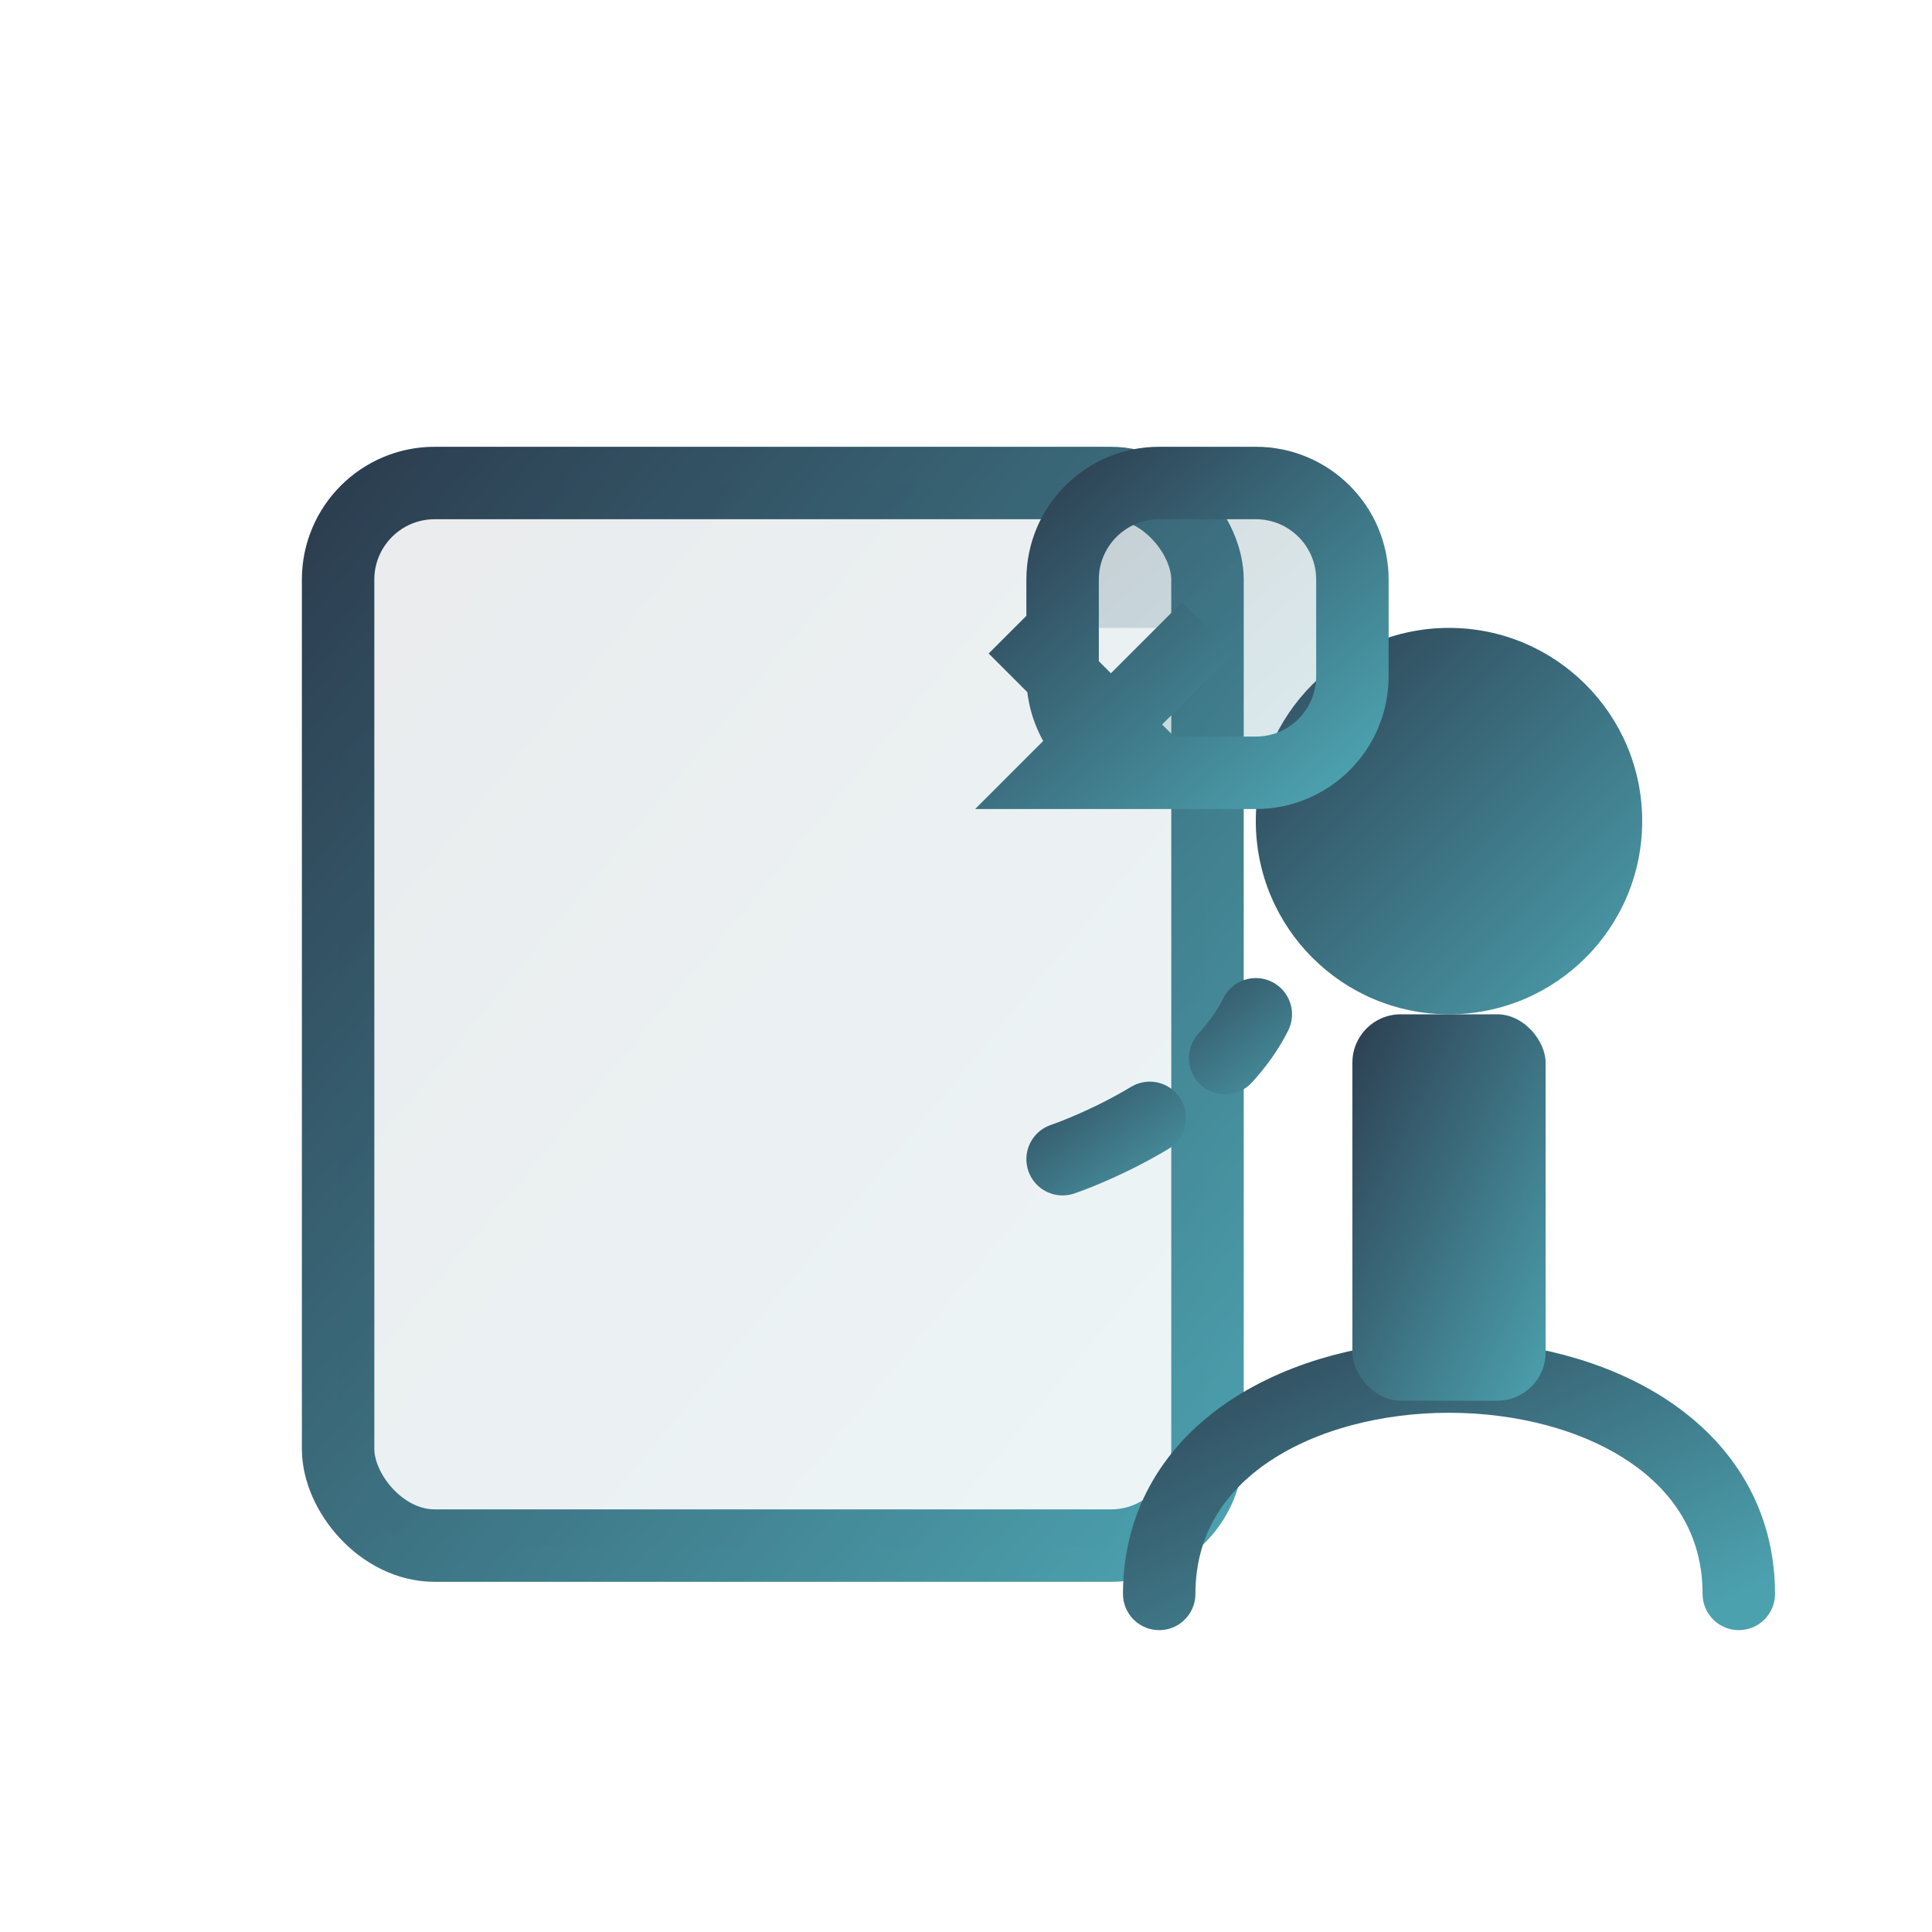 <?xml version="1.0" encoding="UTF-8"?>
<svg width="40px" height="40px" viewBox="0 0 40 40" version="1.1" xmlns="http://www.w3.org/2000/svg" xmlns:xlink="http://www.w3.org/1999/xlink">
    <title>Advisory</title>
    <defs>
        <linearGradient x1="0%" y1="0%" x2="100%" y2="100%" id="advisoryGradient">
            <stop stop-color="#2C3E50" offset="0%"></stop>
            <stop stop-color="#4CA1AF" offset="100%"></stop>
        </linearGradient>
    </defs>
    <g stroke="none" stroke-width="1" fill="none" fill-rule="evenodd">
        <!-- Document/report -->
        <rect stroke="url(#advisoryGradient)" stroke-width="1.5" x="7" y="10" width="18" height="22" rx="2"></rect>
        <rect fill="url(#advisoryGradient)" fill-opacity="0.1" x="7" y="10" width="18" height="22" rx="2"></rect>
        
        <!-- Document lines -->
        <path d="M11,16 L21,16" stroke="url(#advisoryGradient)" stroke-width="1.5" stroke-linecap="round"></path>
        <path d="M11,20 L21,20" stroke="url(#advisoryGradient)" stroke-width="1.5" stroke-linecap="round"></path>
        <path d="M11,24 L18,24" stroke="url(#advisoryGradient)" stroke-width="1.5" stroke-linecap="round"></path>
        <path d="M11,28 L16,28" stroke="url(#advisoryGradient)" stroke-width="1.5" stroke-linecap="round"></path>
        
        <!-- Advisor figure -->
        <circle fill="url(#advisoryGradient)" cx="30" cy="17" r="4"></circle>
        <path d="M24,33 C24,27 36,27 36,33" stroke="url(#advisoryGradient)" stroke-width="1.5" stroke-linecap="round"></path>
        <rect fill="url(#advisoryGradient)" x="28" y="21" width="4" height="8" rx="1"></rect>
        
        <!-- Speech/thought bubble -->
        <path d="M25,13 L22,16 L26,16 C27.105,16 28,15.105 28,14 L28,12 C28,10.895 27.105,10 26,10 L24,10 C22.895,10 22,10.895 22,12 L22,14 C22,15.105 22.895,16 24,16 L21,13" stroke="url(#advisoryGradient)" stroke-width="1.5" fill="url(#advisoryGradient)" fill-opacity="0.2"></path>
        
        <!-- Connection between advisor and document -->
        <path d="M22,24 C22,24 25,23 26,21" stroke="url(#advisoryGradient)" stroke-width="1.5" stroke-linecap="round" stroke-dasharray="2,2"></path>
    </g>
</svg> 